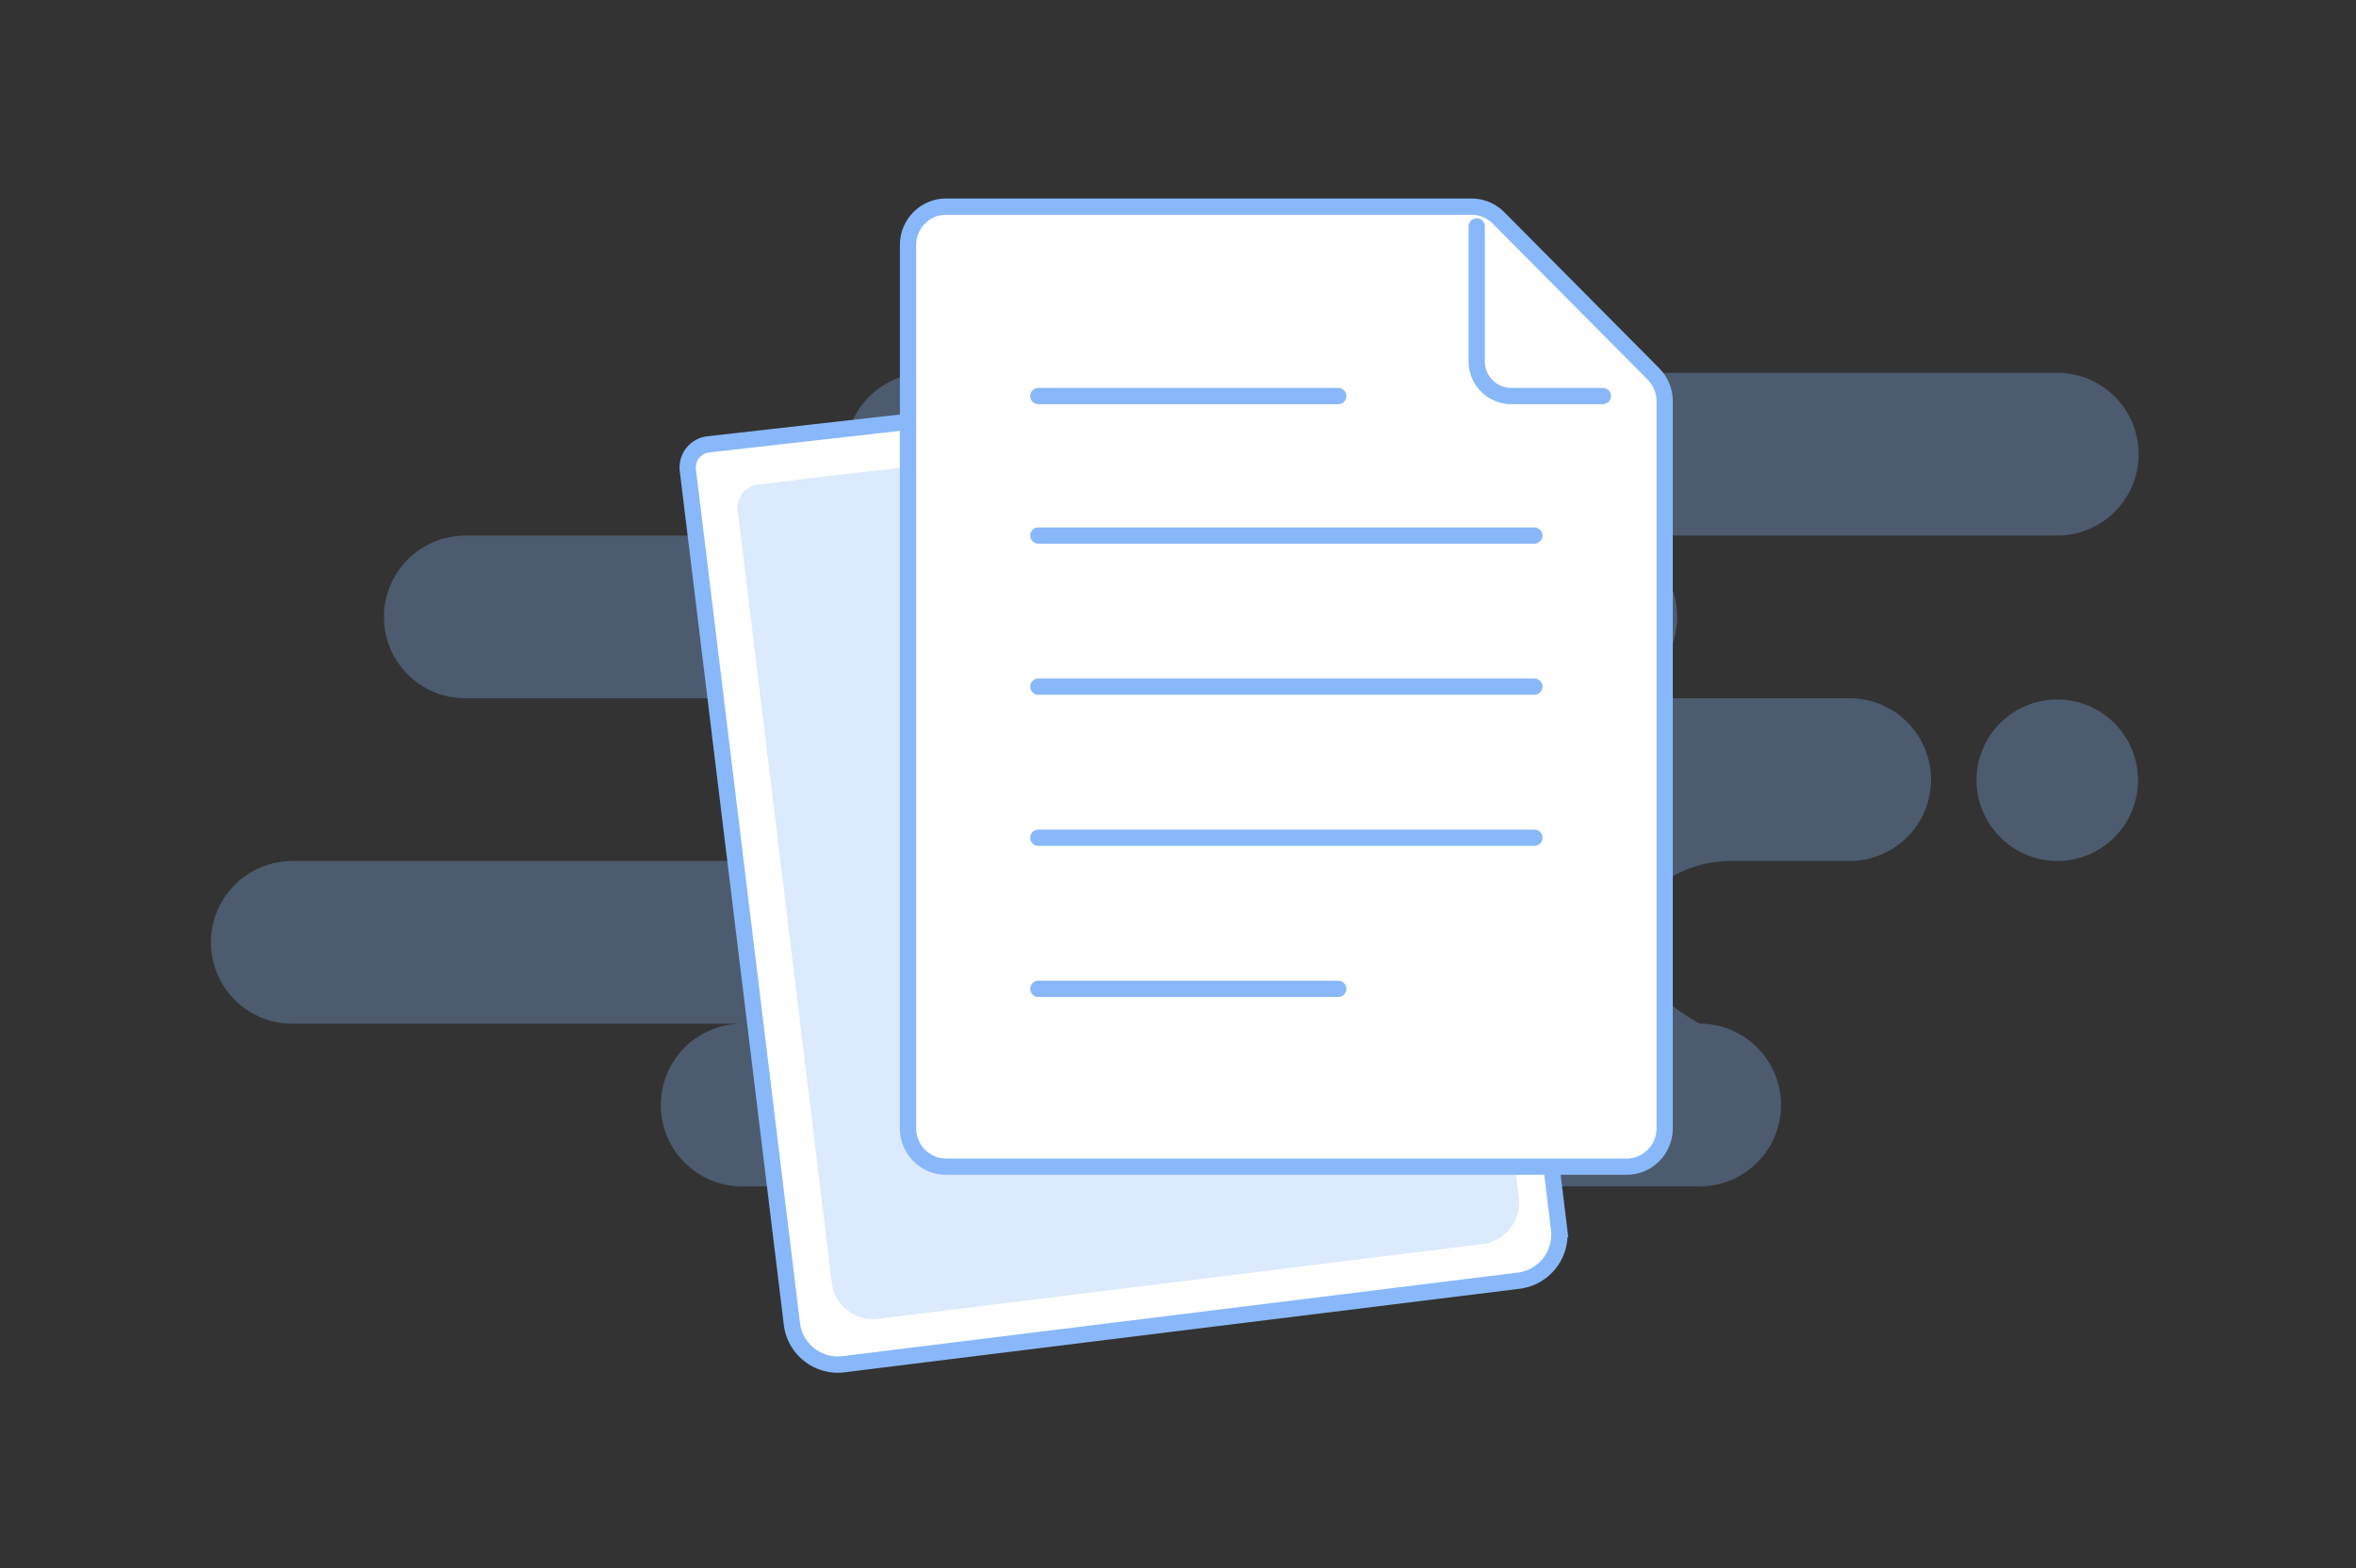 <svg xmlns="http://www.w3.org/2000/svg" xmlns:xlink="http://www.w3.org/1999/xlink" width="362" height="241" viewBox="0 0 362 241">
  <rect x="0" y="0" width="362" height="241" fill="#333333" stroke="none"/>
  <defs>
    <clipPath id="clip-no_documents">
      <rect width="362" height="241"/>
    </clipPath>
  </defs>
  <g id="no_documents" clip-path="url(#clip-no_documents)">
    <g id="illustration_-_no_documents" data-name="illustration - no documents" transform="translate(32.5 30.5)">
      <path id="Background" d="M81.535,125.024a12.5,12.5,0,0,1,0-25.005H12.408a12.5,12.5,0,0,1,0-25h70.9a12.5,12.5,0,0,0,0-25.005H38.994a12.5,12.5,0,0,1,0-25h70.9A12.5,12.5,0,0,1,109.9,0H283.6a12.5,12.5,0,0,1,0,25.005H212.7a12.5,12.5,0,0,1,0,25h39a12.5,12.5,0,0,1,0,25.005H233.661c-8.64,0-15.643,5.6-15.643,12.5s10.634,12.5,10.634,12.5a12.5,12.5,0,0,1,0,25.005ZM271.193,62.512a12.408,12.408,0,1,1,12.408,12.5A12.455,12.455,0,0,1,271.193,62.512Z" transform="translate(0 26.791)" fill="#88b8f9" opacity="0.3"/>
      <path id="Shape" d="M111.674,142.731l-104.59.1A7.11,7.11,0,0,1,0,135.69L.121,3.575A3.57,3.57,0,0,1,3.67,0h.037l8.666.084L19.38.149,24.412.2l92.773.858,1.6,122.278-.011,12.246A7.141,7.141,0,0,1,111.674,142.731Z" transform="translate(72.636 38.236) rotate(-7)" fill="#fff" stroke="#88b8f9" stroke-linecap="round" stroke-miterlimit="10" stroke-width="2.5"/>
      <path id="Rectangle" d="M104.943,1l1.43,110.813-.01,11.1a6.427,6.427,0,0,1-6.356,6.48l-93.662.087A6.4,6.4,0,0,1,0,123.015L.11,3.586A3.567,3.567,0,0,1,3.658.011L15.245,0" transform="translate(80.305 44.422) rotate(-7)" fill="#88b8f9" opacity="0.3"/>
      <g id="Rectangle-2" data-name="Rectangle" transform="translate(105.769 0)" fill="#fff" stroke-miterlimit="10">
        <path d="M 111.668 148.779 L 7.09 148.779 C 3.87 148.779 1.25 146.134 1.25 142.884 L 1.25 7.144 C 1.25 3.894 3.87 1.25 7.09 1.25 L 87.839 1.25 C 89.397 1.25 90.862 1.861 91.964 2.972 L 115.793 26.967 C 116.899 28.081 117.508 29.563 117.508 31.14 L 117.508 142.884 C 117.508 146.134 114.888 148.779 111.668 148.779 Z" stroke="none"/>
        <path d="M 7.09 2.5 C 4.559 2.5 2.5 4.583 2.5 7.144 L 2.5 142.884 C 2.5 145.445 4.559 147.529 7.09 147.529 L 111.668 147.529 C 114.199 147.529 116.258 145.445 116.258 142.884 L 116.258 31.14 C 116.258 29.913 115.765 28.713 114.906 27.848 L 91.077 3.852 C 90.211 2.98 89.061 2.5 87.839 2.5 L 7.09 2.5 M 7.09 -1.52587890625e-05 L 87.839 -1.52587890625e-05 C 89.719 -1.52587890625e-05 91.522 0.752 92.851 2.091 L 116.679 26.086 C 118.01 27.426 118.758 29.244 118.758 31.14 L 118.758 142.884 C 118.758 146.83 115.583 150.029 111.668 150.029 L 7.09 150.029 C 3.174 150.029 7.62939453125e-06 146.83 7.62939453125e-06 142.884 L 7.62939453125e-06 7.144 C 7.62939453125e-06 3.199 3.174 -1.52587890625e-05 7.09 -1.52587890625e-05 Z" stroke="none" fill="#88b8f9"/>
      </g>
      <path id="Shape-2" data-name="Shape" d="M0,0V20.713a5.338,5.338,0,0,0,5.318,5.358H19.38" transform="translate(194.394 4.292)" fill="none" stroke="#88b8f9" stroke-linecap="round" stroke-linejoin="round" stroke-miterlimit="10" stroke-width="2.5"/>
      <path id="Line" d="M0,.5H46.085" transform="translate(127.039 29.863)" fill="none" stroke="#88b8f9" stroke-linecap="round" stroke-linejoin="round" stroke-miterlimit="10" stroke-width="2.5"/>
      <path id="Line-2" data-name="Line" d="M0,.5H76.218" transform="translate(127.039 51.296)" fill="none" stroke="#88b8f9" stroke-linecap="round" stroke-linejoin="round" stroke-miterlimit="10" stroke-width="2.5"/>
      <path id="Line-3" data-name="Line" d="M0,.5H76.218" transform="translate(127.039 74.514)" fill="none" stroke="#88b8f9" stroke-linecap="round" stroke-linejoin="round" stroke-miterlimit="10" stroke-width="2.5"/>
      <path id="Line-4" data-name="Line" d="M0,.5H76.218" transform="translate(127.039 97.733)" fill="none" stroke="#88b8f9" stroke-linecap="round" stroke-linejoin="round" stroke-miterlimit="10" stroke-width="2.5"/>
      <path id="Line-5" data-name="Line" d="M0,.5H46.085" transform="translate(127.039 120.952)" fill="none" stroke="#88b8f9" stroke-linecap="round" stroke-linejoin="round" stroke-miterlimit="10" stroke-width="2.5"/>
    </g>
  </g>
</svg>
